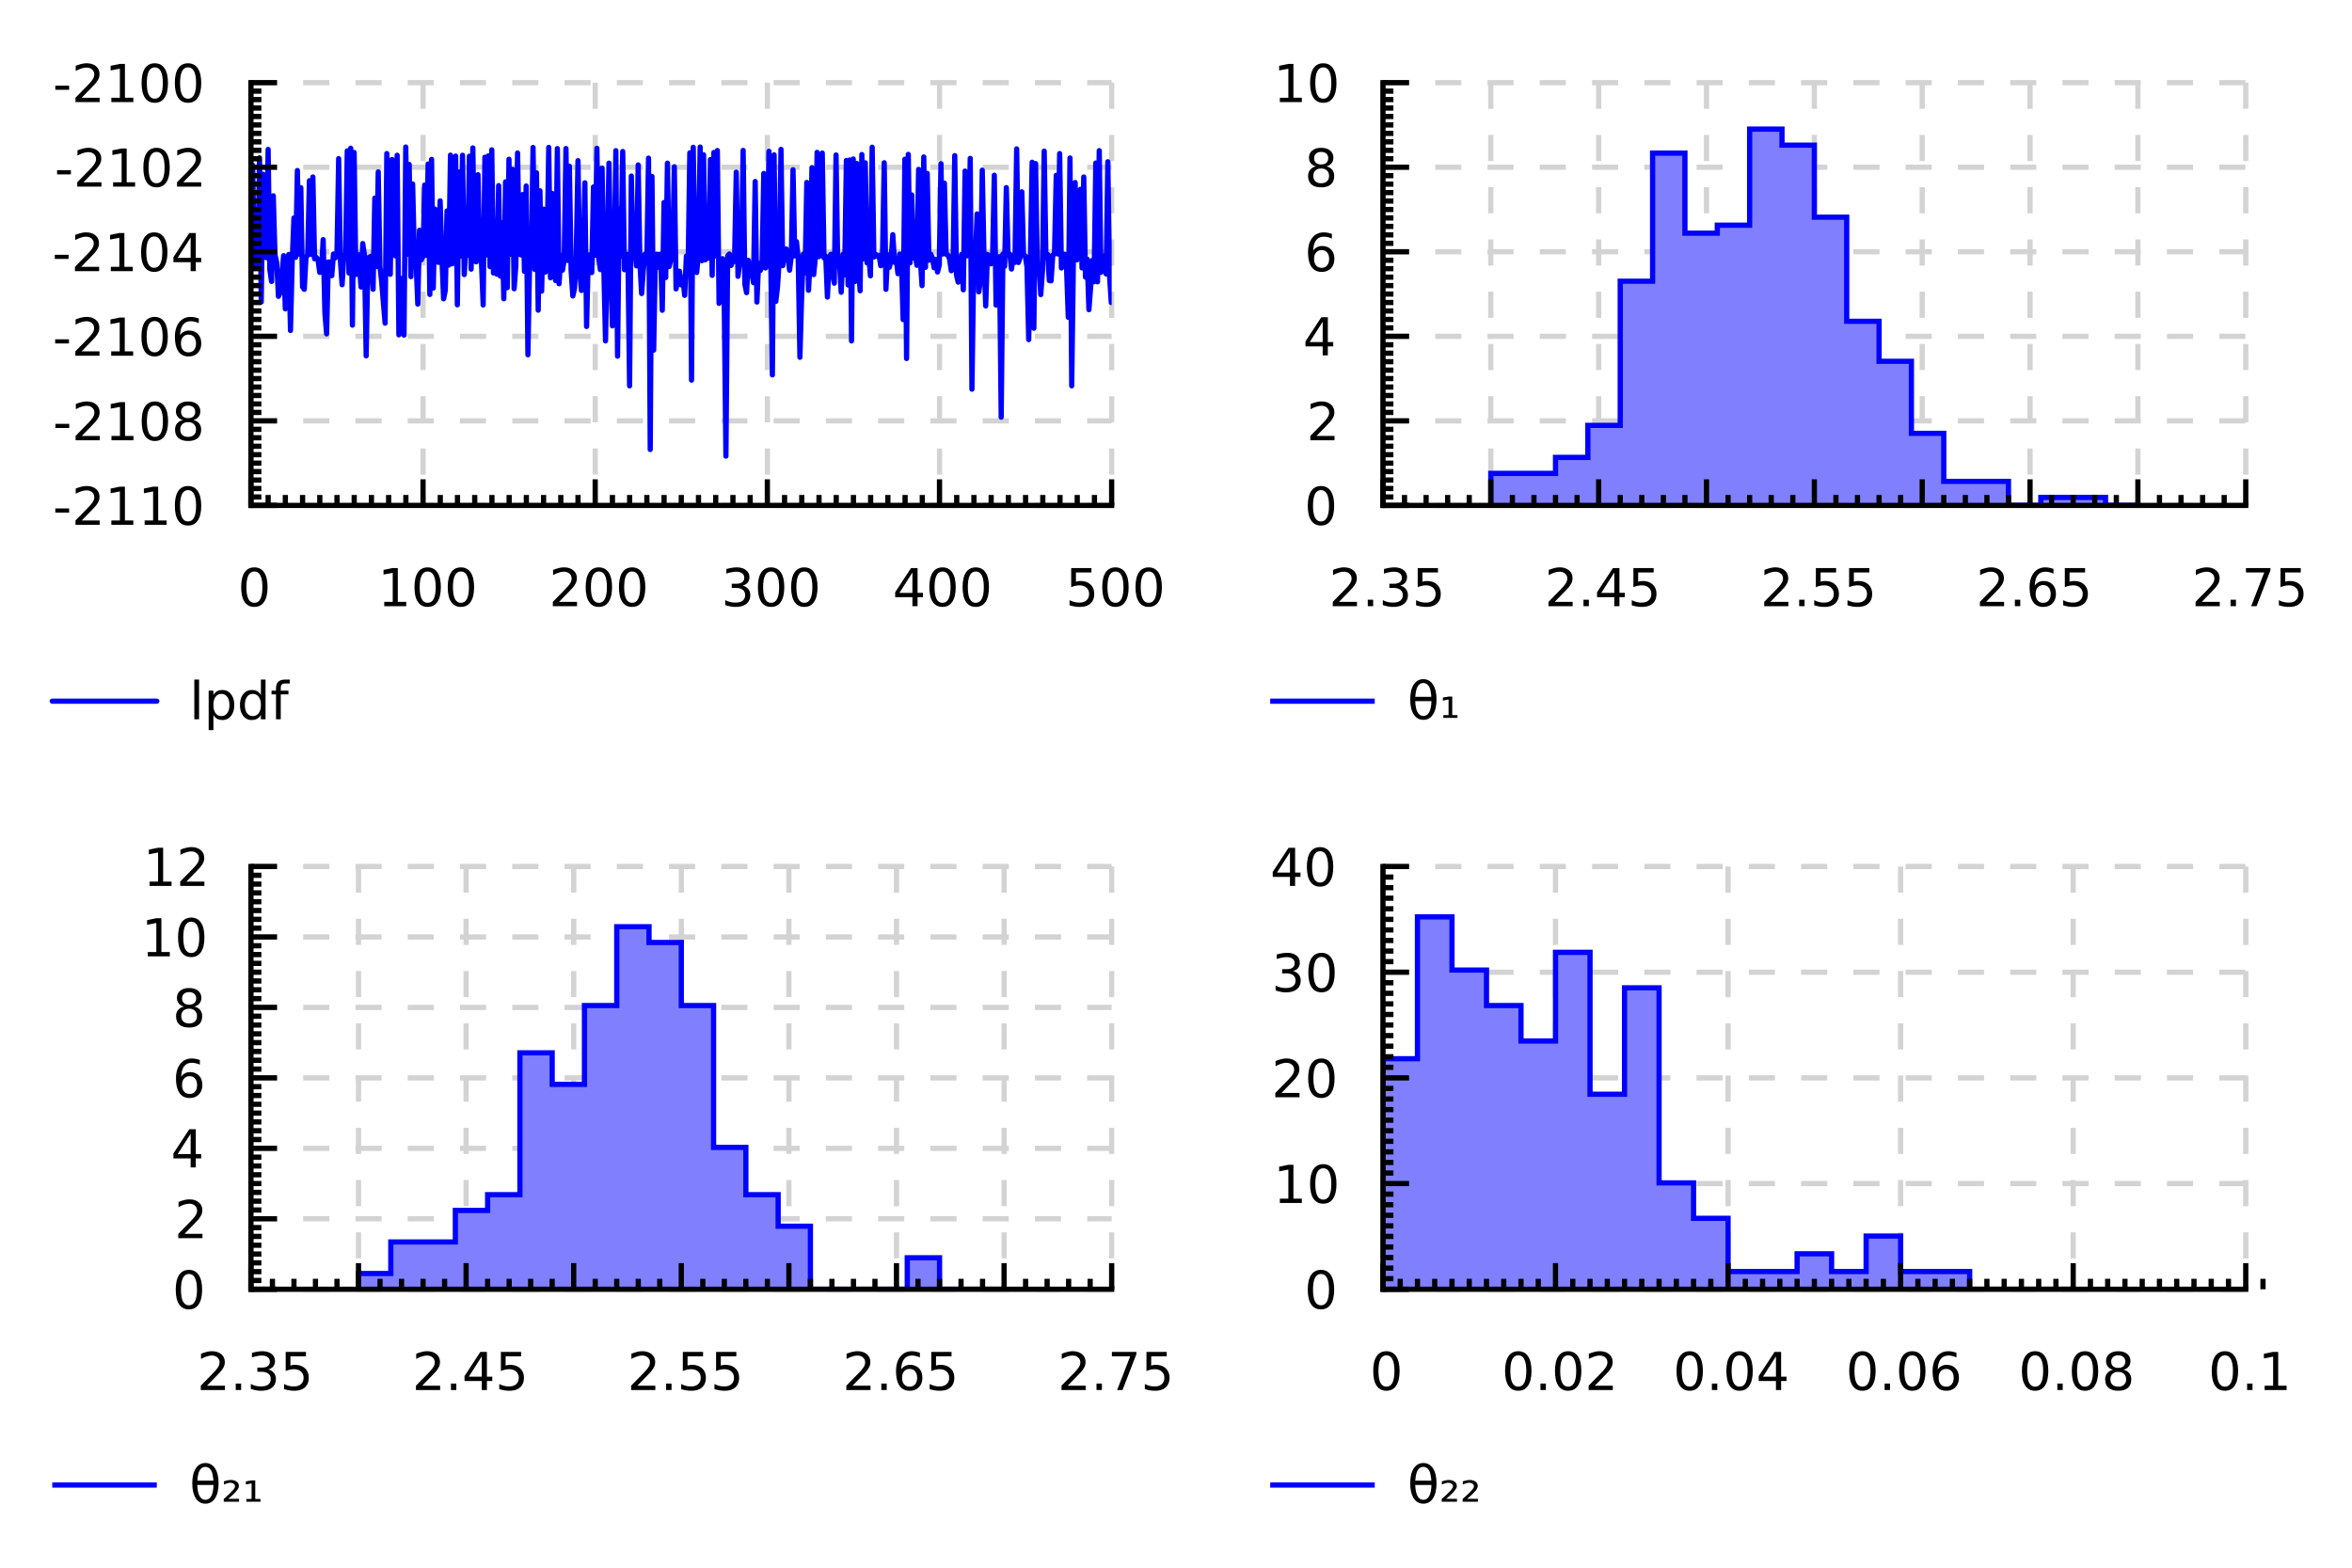 <svg xmlns="http://www.w3.org/2000/svg" xmlns:xlink="http://www.w3.org/1999/xlink" width="600" height="400" viewBox="0 0 450 300"><defs><symbol overflow="visible" id="b"><path d="M.484-3.14h2.641v.796H.485zm0 0"/></symbol><symbol overflow="visible" id="c"><path d="M1.922-.828h3.437V0H.734v-.828c.375-.383.883-.906 1.532-1.563a52.138 52.138 0 0 0 1.218-1.265c.313-.352.532-.649.657-.89.125-.25.187-.493.187-.735 0-.383-.137-.696-.406-.938-.274-.25-.625-.375-1.063-.375-.312 0-.64.059-.984.172-.336.106-.7.266-1.094.484v-1a8.838 8.838 0 0 1 1.11-.359c.343-.082.66-.125.953-.125.75 0 1.347.188 1.797.563.457.375.687.882.687 1.515 0 .305-.058.59-.172.86-.117.261-.32.574-.61.937-.085.094-.343.371-.78.828-.438.45-1.055 1.078-1.844 1.89zm0 0"/></symbol><symbol overflow="visible" id="d"><path d="M1.234-.828H2.86v-5.563l-1.765.344v-.89l1.75-.36h.984v6.469h1.61V0H1.234zm0 0"/></symbol><symbol overflow="visible" id="e"><path d="M3.172-6.64c-.5 0-.883.25-1.14.75-.25.5-.376 1.25-.376 2.25s.125 1.75.375 2.25c.258.5.64.75 1.14.75.52 0 .907-.25 1.157-.75.258-.5.39-1.25.39-2.25s-.132-1.75-.39-2.25c-.25-.5-.637-.75-1.156-.75zm0-.782c.82 0 1.445.324 1.875.969.437.648.656 1.586.656 2.812 0 1.23-.219 2.168-.656 2.813-.43.648-1.055.969-1.875.969-.813 0-1.438-.32-1.875-.97-.43-.644-.64-1.581-.64-2.812 0-1.226.21-2.164.64-2.812.437-.645 1.062-.969 1.875-.969zm0 0"/></symbol><symbol overflow="visible" id="f"><path d="M3.172-3.469c-.469 0-.84.133-1.11.39-.261.25-.39.595-.39 1.032 0 .438.129.781.39 1.031.27.25.641.375 1.11.375.469 0 .836-.125 1.11-.375.269-.25.405-.593.405-1.03 0-.438-.136-.782-.406-1.032-.261-.258-.633-.39-1.11-.39zm-.985-.406c-.417-.102-.746-.3-.984-.594-.242-.289-.36-.644-.36-1.062 0-.582.208-1.04.626-1.375.414-.344.984-.516 1.703-.516.726 0 1.3.172 1.719.516.414.336.625.793.625 1.375 0 .418-.121.773-.36 1.062-.242.293-.57.492-.984.594.476.105.848.32 1.11.64.257.325.39.72.39 1.188 0 .711-.215 1.25-.64 1.625-.43.375-1.048.563-1.86.563-.805 0-1.422-.188-1.86-.563-.43-.375-.64-.914-.64-1.625 0-.469.133-.863.406-1.187.27-.32.64-.536 1.11-.641zm-.359-1.563c0 .375.117.672.36.891.238.211.566.313.984.313.426 0 .758-.102 1-.313.238-.219.36-.516.36-.89 0-.375-.122-.665-.36-.875-.242-.22-.574-.329-1-.329-.418 0-.746.11-.985.329-.242.21-.359.5-.359.875zm0 0"/></symbol><symbol overflow="visible" id="g"><path d="M3.297-4.031c-.438 0-.79.152-1.047.453-.262.305-.39.715-.39 1.234 0 .531.128.95.39 1.25.258.305.61.453 1.047.453.445 0 .797-.148 1.047-.453.258-.3.39-.718.39-1.25 0-.52-.132-.93-.39-1.234-.25-.3-.602-.453-1.047-.453zm1.969-3.094v.89A4.341 4.341 0 0 0 4.5-6.5a3.03 3.03 0 0 0-.734-.094c-.657 0-1.157.219-1.5.657-.344.437-.54 1.105-.579 2 .188-.282.426-.493.72-.641.288-.156.609-.234.952-.234.727 0 1.305.226 1.735.671.426.438.64 1.04.64 1.797 0 .75-.226 1.356-.671 1.813-.438.449-1.028.672-1.766.672-.844 0-1.492-.32-1.938-.97C.922-1.472.703-2.41.703-3.64c0-1.144.27-2.062.813-2.75.55-.687 1.285-1.03 2.203-1.03.25 0 .5.026.75.077.25.043.515.117.797.219zm0 0"/></symbol><symbol overflow="visible" id="h"><path d="M3.781-6.438L1.297-2.546H3.78zm-.265-.859h1.25v4.75h1.03v.828h-1.03V0H3.78v-1.719H.484v-.953zm0 0"/></symbol><symbol overflow="visible" id="i"><path d="M4.063-3.938c.468.106.832.32 1.093.641.27.313.407.703.407 1.172 0 .719-.25 1.277-.75 1.672-.493.398-1.196.594-2.11.594a4.89 4.89 0 0 1-.937-.094 7.464 7.464 0 0 1-1-.266v-.953c.27.156.566.277.89.36.332.085.676.125 1.032.125.613 0 1.082-.118 1.406-.36.32-.25.484-.61.484-1.078 0-.426-.152-.758-.453-1-.305-.238-.719-.36-1.25-.36h-.86v-.812h.891c.489 0 .86-.098 1.11-.297.257-.195.39-.476.39-.843 0-.364-.136-.645-.406-.844-.262-.207-.637-.313-1.125-.313-.273 0-.563.032-.875.094-.313.055-.652.14-1.016.266v-.875c.375-.102.723-.18 1.047-.235.332-.05.64-.078.922-.078.75 0 1.344.172 1.781.516.438.336.657.793.657 1.375 0 .406-.118.75-.344 1.031-.23.273-.559.46-.984.563zm0 0"/></symbol><symbol overflow="visible" id="j"><path d="M1.078-7.297h3.875v.844H1.984v1.781c.145-.05.286-.086.422-.11.145-.019.29-.03.438-.03.812 0 1.453.226 1.922.671.476.438.718 1.04.718 1.797 0 .793-.246 1.406-.734 1.844-.48.43-1.168.64-2.063.64A5.99 5.99 0 0 1 1.75.063a8.095 8.095 0 0 1-.984-.234v-.984c.3.156.609.277.921.36.313.073.641.109.985.109.562 0 1.004-.145 1.328-.438.332-.3.5-.707.5-1.219 0-.5-.168-.894-.5-1.187-.324-.301-.766-.453-1.328-.453a3.52 3.52 0 0 0-.797.093 3.67 3.67 0 0 0-.797.266zm0 0"/></symbol><symbol overflow="visible" id="k"><path d="M.938-7.594h.906V0H.937zm0 0"/></symbol><symbol overflow="visible" id="l"><path d="M1.813-.828v2.906H.905v-7.547h.906v.828c.188-.32.422-.562.704-.718.289-.157.64-.235 1.046-.235.665 0 1.204.266 1.61.797.414.524.625 1.211.625 2.063 0 .867-.211 1.562-.625 2.093-.406.524-.945.782-1.61.782-.406 0-.757-.078-1.046-.235C2.234-.25 2-.492 1.812-.828zm3.062-1.906c0-.657-.14-1.172-.422-1.547a1.299 1.299 0 0 0-1.11-.563c-.48 0-.855.188-1.124.563-.274.375-.406.89-.406 1.547 0 .668.132 1.187.406 1.562.27.375.644.563 1.125.563.469 0 .836-.188 1.11-.563.28-.375.421-.894.421-1.562zm0 0"/></symbol><symbol overflow="visible" id="m"><path d="M4.547-4.64v-2.954h.89V0h-.89v-.828a1.81 1.81 0 0 1-.719.734c-.293.157-.64.235-1.047.235a1.958 1.958 0 0 1-1.61-.782C.755-1.17.548-1.867.548-2.734c0-.852.207-1.54.625-2.063.414-.531.953-.797 1.61-.797.405 0 .753.078 1.046.235.29.156.531.398.719.718zM1.484-2.735c0 .668.133 1.187.407 1.562.27.375.644.563 1.125.563a1.3 1.3 0 0 0 1.109-.563c.281-.375.422-.894.422-1.562 0-.657-.14-1.172-.422-1.547a1.299 1.299 0 0 0-1.11-.563c-.48 0-.855.188-1.124.563-.274.375-.407.89-.407 1.547zm0 0"/></symbol><symbol overflow="visible" id="n"><path d="M3.719-7.594v.75h-.86c-.324 0-.546.07-.671.203-.126.125-.188.356-.188.688v.484h1.469v.703H2V0h-.906v-4.766h-.86v-.703h.86v-.375c0-.613.14-1.054.422-1.328.28-.281.726-.422 1.343-.422zm0 0"/></symbol><symbol overflow="visible" id="q"><path d="M1.063-1.234h1.03V0h-1.03zm0 0"/></symbol><symbol overflow="visible" id="r"><path d="M.828-7.297h4.688v.422L2.859 0H1.83l2.5-6.453H.83zm0 0"/></symbol><symbol overflow="visible" id="s"><path d="M4.61-3.469H1.5c.05.98.191 1.672.422 2.078.27.512.648.766 1.14.766.489 0 .868-.254 1.141-.766.238-.445.375-1.14.406-2.078zm-.016-.828c-.086-.926-.215-1.55-.39-1.875-.282-.508-.665-.766-1.141-.766-.5 0-.883.25-1.141.75-.211.418-.344 1.047-.406 1.891zM3.062-7.672c.782 0 1.395.344 1.844 1.031.446.688.672 1.641.672 2.86 0 1.21-.226 2.164-.672 2.86-.449.687-1.062 1.03-1.843 1.03-.782 0-1.399-.343-1.844-1.03-.45-.696-.672-1.65-.672-2.86 0-1.219.223-2.172.672-2.86.445-.687 1.062-1.03 1.843-1.03zm0 0"/></symbol><symbol overflow="visible" id="t"><path d="M.766-.797h1V-3.78l-1.094.203v-.578l1.125-.188h.672v3.547h1v.531H.766zm0 0"/></symbol><symbol overflow="visible" id="w"><path d="M1.313-.813h2.062v.547H.453v-.53c.113-.102.274-.243.484-.423 1.114-1 1.672-1.648 1.672-1.953a.616.616 0 0 0-.25-.515c-.168-.133-.39-.204-.671-.204-.168 0-.352.032-.547.094-.2.055-.418.137-.657.25v-.61a5.94 5.94 0 0 1 .704-.187c.218-.05.421-.078.609-.078.469 0 .844.11 1.125.328.281.211.422.492.422.844 0 .45-.54 1.137-1.61 2.063a6.674 6.674 0 0 0-.421.375zm0 0"/></symbol><clipPath id="a"><path d="M48.008 27h164.687v61H48.008zm0 0"/></clipPath><clipPath id="o"><path d="M285 24h125v72.719H285zm0 0"/></clipPath><clipPath id="p"><path d="M284 24h126v72.719H284zm0 0"/></clipPath><clipPath id="u"><path d="M68 177h125v69.719H68zm0 0"/></clipPath><clipPath id="v"><path d="M68 176h125v70.719H68zm0 0"/></clipPath><clipPath id="x"><path d="M264.598 175H397v71.719H264.598zm0 0"/></clipPath><clipPath id="y"><path d="M264.598 174H398v72.719H264.598zm0 0"/></clipPath></defs><path d="M48.008 15.82v80.9m32.937-80.9v80.9m32.938-80.9v80.9m32.937-80.9v80.9m32.938-80.9v80.9m32.937-80.9v80.9m-164.687-.001h164.687M48.008 80.54h164.687M48.008 64.36h164.687M48.008 48.18h164.687M48.008 32h164.687M48.008 15.82h164.687" fill="none" stroke="#d3d3d3" stroke-dasharray="5,5" stroke-miterlimit="10"/><g clip-path="url(#a)"><path d="M48.336 31.625l.332 19.43.328-7.54.328 7.54.332-20.852.328 27.586.329-24.445.332 15.27.328.706.328-20.726.332 23.035.328 2.23.328-16.39.328 11.324.332 1.473.328 6.441.328-.71.333-3.458.328-3.61.328 10.176.332-9.503.328-.907.328 14.555.332-13.246.328-8.293.328 7.527.332-16.613.328 16.02.329-12.73.332 18.968.328.488.328-6.008.332-.664.328-14.117.328 14.11.332-14.829.328 15.657.328-.258.329.414.332 2.441.328-.176.328-6.086.332 14.075.328 3.957.328-13.758.332.023.328 2.598.328-4.152.332.757.329-.644.328-18.36.332 19.54.328 4.593.328-5.644.332.472.328-20.449.328 23.383.332-23.883.328 33.856.329-33.04.332 23.356.328-3.89.328 1.828.328 4.449.332-8.309.328 2.23.328 19.25.332-18.695.328-.242.329-.125.332 6.324.328-17.449.328 13.09.332-18.11.328 18.13.328 2.867.332 4.086.328 3.87.328-32.456.332 21.512.329 1.593.328-21.976.332 18.086.328.37.328-19.261.332 34.367.328-10.816.328 8.234.328 2.63.332-35.997.328 20.512.329-17.168.332 21.468.328-17.742.328 13.41.332 1.477.328 8.105.328-14.12.332 5.656.328-.657.328-13.664.332 13.446.329-17.473.328 24.973.332-25.856.328 24.625.328-15.11.332 9.177.328 1.027.328-11.781.332 10.82.328 7.93.329-1.645.328-15.172.332 10.371.328-21.047.328 20.79.332-1.856.328-18.758.328 28.465.332-25.418.328 16.09.329-19.29.332 22.83.328-5.786.328 2.07.332-18.941.328 21.617.328-23.2.332 21.66.328.134.328-16.66.332 15.293.329 1.257.328 8.375.332-28.273.328 18.687.328-18.949.328 21.2.332-22.352.328 23.57.328-.469.332.696.329-16.953.328 17.324.332-10.215.328 14.55.328-22.374.332 20.25.328-24.57.328 18.148.332-16.234.328 22.859.328-4.453.332-21.528.329 19.325.328.187.332-11.555.328 14.704.328-16.348.332 32.305.328-17.676.328-.39.328-21.61.332 23.336.329-18.489.328 26.293.332-22.847.328 19.195L104 40.02l.332 12.05.328-3.226.328-20.637.332 24.95.328-16.141.329 14.441.332 2.238.328-25.261.328 25.863.332-5.469.328 2.867.328-2.07.332-21.2.328 21.419.328-18.032.332 19.918.329 4.907.328-1.473.328-6.402.332-18.016.328 21.207.328 3.633.332-5.031.328-15.578.328 27.5.332-13.61.329-.113.328 3.41.332-16.387.328 13.051.328-20.457.332 20.715.328 2.508.328-19.442.332 18.848.328 14.238.329-15.793.332-18.226.328 19.226.328 11.914.332-9.914.328-23.617.328 39.332.328-28.27.332 9.16.328-20.066.328 22.625.332-2.953.329.055.328 25.129.332-40.149.328 15.371.328-1.765.332 3.582.328-19.324.328 18.84.332 5.78.328-4.581.329-2.996.332 1.375.328-19.711.328 55.754.332-52.25.328 33.238.328-18.293.332-.074.328 2.535.328-2.559.329 10.762.332-20.621.328 14.355.328-21.89.332 19.789.328-1.446.328-.742.332-16.918.328 23.38.328-1.766.332-1.621.329 2.62.328-1.437.332 3.445.328-7.523.328 2.41.332-22.16.328 43.488.328-44.558.332 20.441.328 3.516.329-3.54.332-20.464.328 21.75.328-20.266.328 20.098.332-8.469.328 8.164.328-18.887.332 22.168.328-23.511.328 19.78.333-20.155.328 29.246.328-8.352.332-.199.328 8.121.328 29.656.332-38.297.328-.382.328 2.195.332-.973.328.211.329-17.09.332 19.934.328-2.5.328-1.523.332-20.07.328 25.609.328 1.605.328-6.184.332 2.126.328-.145.329 2.3.332-19.366.328 23.07.328-7.438.332 1.399.328-.887.328-17.676.332 18.075.328-1.211.328-21.102.332 19.852.329 22.925.328-42.109.332 28.04.328-2.86.328-5.094.332-21.133.328 22.258.328-2.223.332-.984.328 1.457.329 2.613.328-2.71.332-16.509.328 16.489.328-2.727.332 2.946.328 19.18.328-11.438.332-8.328.328 3.617.329-17.309.332 20.637.328-6 .328-17.473.332 20.461.328-3.234.328-20.149.332 19.953.328-.484.328-19.344.332 20.067.329-.328.328 7.828.332-7.145.328-1.047.328 3.703.328 1.825.332-24.532.328 21.309.328-.988.332 5.949.328-7.234.329 3.89.332-21.875.328 23.828.328-23.914.332 34.617.328-34.812.328 23.453.332-22.601.328 19.039.328 5.328.333-26.078.328 19.957.328-18.368.332 19.153.328-1.703.328 4.183.332-24.617.328 21.008.328-.52.328.364.332-.157.329 1.985.328-1.707.332-18 .328 24.222.328-6.629.332 2.418.328-1.355.328-4.89.332 5.285.328-.645.329 2.824.332-3.754.328 1.012.328 11.527.332-30.687.328 38.133.328-39.063.332 20.766.328-13.012.328 12.082.332-.656.329 2.043.328-18.352.328 17.23.332 5.02.328-24.625.328 21.121.332-17.984.328 16.625.328-1.195.332.73.329 1.895.328-1.57.332 2.398.328-1.324.328-19.418.332 17.296.328-13.55.328 13.57.332.176.328.73.328 2.27.333-.547.328-21.48.328 22.824.332 1.382.328-2.863.328-2.449.328 6.785.332-22.719.328 16.223.328-.156.333-18.5.328 44.172.328-23.09.332-1.68.328-8.77.328 14.915.332-2.473.328-20.816.328 16.375.332 9.601.328-9.86.329.352.332 1.453.328-1.218.328-15.735.332 24.852.328-5.203.328-4.059.332 30.711.328-31.226.328 2.363.329-15.07.332 12.71.328.004.328 2.871.332-2.55.328 1.27.328-21.716.332 21.743.328-.985.328-12.539.332 12.043.329.234.328 2.094.332 13.906.328-16.035.328-17.906.332 31.762.328-31.504.328 19.203.332.254.328 5.617.329-4.531.332-22.926.328 20.29.328-.513.328 4.989.332.05.328-4.921.328-.2.332-15.07.328 15.059.328-19.215.333 21.89.328-2.664.328.051.332 2.63.328 9.417.328-30.477.332 43.602.328-24.789.328-14.117.332 14.804.328-.488.329-13.012.332 15.04.328-17.407.328 19.16.332-3.437.328 9.676.328-4.325.328-5.124.332 4.097.328-22.726.329 22.738.332-25.102.328 23.293.328-2.39.332-.782.328 3.473.328-21.465.332 21.895.328 5.039" fill="none" stroke-linecap="round" stroke-linejoin="round" stroke="#00f" stroke-miterlimit="10"/></g><path d="M48.008 96.719V15.82" fill="none" stroke-linecap="square" stroke="#000" stroke-miterlimit="10"/><path d="M48.008 96.719h2m-2-1.617h2m-2-1.618h2m-2-1.621h2m-2-1.617h2m-2-1.617h2m-2-1.617h2m-2-1.617h2m-2-1.622h2m-2-1.617h2m-2-1.616h2m-2-1.618h2m-2-1.617h2m-2-1.621h2m-2-1.618h2m-2-1.616h2m-2-1.618h2m-2-1.617h2m-2-1.621h2m-2-1.617h2m-2-1.617h2m-2-1.618h2m-2-1.617h2m-2-1.621h2m-2-1.617h2m-2-1.617h2m-2-1.618h2m-2-1.617h2m-2-1.621h2m-2-1.617h2m-2-1.617h2m-2-1.617h2m-2-1.618h2m-2-1.621h2m-2-1.617h2m-2-1.617h2m-2-1.617h2m-2-1.618h2m-2-1.621h2m-2-1.617h2m-2-1.617h2m-2-1.617h2m-2-1.617h2m-2-1.621h2m-2-1.618h2m-2-1.617h2m-2-1.617h2m-2-1.617h2m-2-1.621h2m-2-1.617h2m-2-1.618h2m-2 80.899h5m-5-16.179h5m-5-16.18h5m-5-16.18h5m-5-16.18h5m-5-16.18h5" fill="none" stroke="#000" stroke-miterlimit="10"/><use xlink:href="#b" x="10.102" y="100.43"/><use xlink:href="#c" x="13.71" y="100.43"/><use xlink:href="#d" x="20.072" y="100.43"/><use xlink:href="#d" x="26.435" y="100.43"/><use xlink:href="#e" x="32.797" y="100.43"/><use xlink:href="#b" x="10.121" y="84.25"/><use xlink:href="#c" x="13.729" y="84.25"/><use xlink:href="#d" x="20.092" y="84.25"/><use xlink:href="#e" x="26.454" y="84.25"/><use xlink:href="#f" x="32.816" y="84.25"/><use xlink:href="#b" x="10.07" y="68.07"/><use xlink:href="#c" x="13.679" y="68.07"/><use xlink:href="#d" x="20.041" y="68.07"/><use xlink:href="#e" x="26.403" y="68.07"/><use xlink:href="#g" x="32.766" y="68.07"/><use xlink:href="#b" x="10" y="51.891"/><use xlink:href="#c" x="13.608" y="51.891"/><use xlink:href="#d" x="19.971" y="51.891"/><use xlink:href="#e" x="26.333" y="51.891"/><use xlink:href="#h" x="32.695" y="51.891"/><use xlink:href="#b" x="10.438" y="35.711"/><use xlink:href="#c" x="14.046" y="35.711"/><use xlink:href="#d" x="20.408" y="35.711"/><use xlink:href="#e" x="26.771" y="35.711"/><use xlink:href="#c" x="33.133" y="35.711"/><use xlink:href="#b" x="10.102" y="19.531"/><use xlink:href="#c" x="13.71" y="19.531"/><use xlink:href="#d" x="20.072" y="19.531"/><use xlink:href="#e" x="26.435" y="19.531"/><use xlink:href="#e" x="32.797" y="19.531"/><path d="M48.008 96.719h164.687" fill="none" stroke-linecap="square" stroke="#000" stroke-miterlimit="10"/><path d="M48.008 96.719v-2m3.292 2v-2m3.294 2v-2m3.296 2v-2m3.294 2v-2m3.293 2v-2m3.293 2v-2m3.293 2v-2m3.297 2v-2m3.292 2v-2m3.293 2v-2m3.293 2v-2m3.293 2v-2m3.297 2v-2m3.293 2v-2m3.293 2v-2m3.293 2v-2m3.293 2v-2m3.297 2v-2m3.293 2v-2m3.293 2v-2m3.293 2v-2m3.293 2v-2m3.297 2v-2m3.293 2v-2m3.293 2v-2m3.293 2v-2m3.293 2v-2m3.296 2v-2m3.293 2v-2m3.293 2v-2m3.293 2v-2m3.293 2v-2m3.297 2v-2m3.293 2v-2m3.294 2v-2m3.292 2v-2m3.293 2v-2m3.297 2v-2m3.293 2v-2m3.293 2v-2m3.292 2v-2m3.294 2v-2m3.296 2v-2m3.294 2v-2m3.293 2v-2m3.293 2v-2m3.293 2v-2m3.297 2v-2m3.292 2v-2m3.293 2v-2m-164.687 2v-5m32.937 5v-5m32.938 5v-5m32.937 5v-5m32.938 5v-5m32.937 5v-5" fill="none" stroke="#000" stroke-miterlimit="10"/><use xlink:href="#e" x="45.488" y="116"/><use xlink:href="#d" x="72.281" y="116"/><use xlink:href="#e" x="78.644" y="116"/><use xlink:href="#e" x="85.006" y="116"/><use xlink:href="#c" x="105.039" y="116"/><use xlink:href="#e" x="111.401" y="116"/><use xlink:href="#e" x="117.764" y="116"/><use xlink:href="#i" x="137.988" y="116"/><use xlink:href="#e" x="144.351" y="116"/><use xlink:href="#e" x="150.713" y="116"/><use xlink:href="#h" x="170.789" y="116"/><use xlink:href="#e" x="177.151" y="116"/><use xlink:href="#e" x="183.514" y="116"/><use xlink:href="#j" x="203.871" y="116"/><use xlink:href="#e" x="210.233" y="116"/><use xlink:href="#e" x="216.596" y="116"/><path d="M10 134.18h20" fill="none" stroke-linecap="round" stroke-linejoin="round" stroke="#00f" stroke-miterlimit="10"/><use xlink:href="#k" x="36.242" y="137.641"/><use xlink:href="#l" x="39.021" y="137.641"/><use xlink:href="#m" x="45.368" y="137.641"/><use xlink:href="#n" x="51.716" y="137.641"/><path d="M264.598 15.82v80.9m20.632-80.9v80.9m20.637-80.9v80.9m20.633-80.9v80.9m20.633-80.9v80.9m20.637-80.9v80.9m20.632-80.9v80.9m20.633-80.9v80.9m20.637-80.9v80.9m-165.074-.001h165.074M264.598 80.54h165.074M264.598 64.36h165.074M264.598 48.18h165.074M264.598 32h165.074M264.598 15.82h165.074" fill="none" stroke="#d3d3d3" stroke-dasharray="5,5" stroke-miterlimit="10"/><g clip-path="url(#o)"><path d="M285.23 96.719v-6.13h12.383v-3.062h6.188v-6.129h6.191V53.816h6.192V29.305h6.187v15.32h6.192v-1.531h6.19V24.707h6.192v3.063h6.188v13.793h6.191V61.48h6.192v7.66h6.187v13.79h6.192v9.191h12.378v4.598h6.192v-1.531h12.383v1.53h6.187" fill="#8080ff"/></g><g clip-path="url(#p)"><path d="M285.23 96.719v-6.13h12.383v-3.062h6.188v-6.129h6.191V53.816h6.192V29.305h6.187v15.32h6.192v-1.531h6.19V24.707h6.192v3.063h6.188v13.793h6.191V61.48h6.192v7.66h6.187v13.79h6.192v9.191h12.378v4.598h6.192v-1.531h12.383v1.53h6.187" fill="none" stroke="#00f" stroke-miterlimit="10"/></g><path d="M264.598 96.719V15.82" fill="none" stroke-linecap="square" stroke="#000" stroke-miterlimit="10"/><path d="M264.598 96.719h2m-2-1.617h2m-2-1.618h2m-2-1.621h2m-2-1.617h2m-2-1.617h2m-2-1.617h2m-2-1.617h2m-2-1.622h2m-2-1.617h2m-2-1.616h2m-2-1.618h2m-2-1.617h2m-2-1.621h2m-2-1.618h2m-2-1.616h2m-2-1.618h2m-2-1.617h2m-2-1.621h2m-2-1.617h2m-2-1.617h2m-2-1.618h2m-2-1.617h2m-2-1.621h2m-2-1.617h2m-2-1.617h2m-2-1.618h2m-2-1.617h2m-2-1.621h2m-2-1.617h2m-2-1.617h2m-2-1.617h2m-2-1.618h2m-2-1.621h2m-2-1.617h2m-2-1.617h2m-2-1.617h2m-2-1.618h2m-2-1.621h2m-2-1.617h2m-2-1.617h2m-2-1.617h2m-2-1.617h2m-2-1.621h2m-2-1.618h2m-2-1.617h2m-2-1.617h2m-2-1.617h2m-2-1.621h2m-2-1.617h2m-2-1.618h2m-2 80.899h5m-5-16.179h5m-5-16.18h5m-5-16.18h5m-5-16.18h5m-5-16.18h5" fill="none" stroke="#000" stroke-miterlimit="10"/><use xlink:href="#e" x="249.559" y="100.43"/><use xlink:href="#c" x="249.969" y="84.25"/><use xlink:href="#h" x="249.285" y="68.004"/><use xlink:href="#g" x="249.563" y="51.891"/><use xlink:href="#f" x="249.598" y="35.711"/><use xlink:href="#d" x="243.637" y="19.531"/><use xlink:href="#e" x="249.999" y="19.531"/><path d="M264.598 96.719h165.074" fill="none" stroke-linecap="square" stroke="#000" stroke-miterlimit="10"/><path d="M264.598 96.719v-2m4.125 2v-2m4.129 2v-2m4.125 2v-2m4.128 2v-2m4.125 2v-2m4.13 2v-2m4.124 2v-2m4.129 2v-2m4.125 2v-2m4.129 2v-2m4.125 2v-2m4.129 2v-2m4.125 2v-2m4.125 2v-2m4.129 2v-2m4.125 2v-2m4.129 2v-2m4.125 2v-2m4.129 2v-2m4.125 2v-2m4.129 2v-2m4.125 2v-2m4.129 2v-2m4.124 2v-2m4.13 2v-2m4.125 2v-2m4.128 2v-2m4.125 2v-2m4.125 2v-2m4.129 2v-2m4.125 2v-2m4.129 2v-2m4.125 2v-2m4.129 2v-2m4.125 2v-2m4.129 2v-2m4.126 2v-2m4.128 2v-2m4.125 2v-2m4.129 2v-2m-165.074 2v-5m20.632 5v-5m20.637 5v-5m20.633 5v-5m20.633 5v-5m20.637 5v-5m20.632 5v-5m20.633 5v-5m20.637 5v-5" fill="none" stroke="#000" stroke-miterlimit="10"/><use xlink:href="#c" x="254.266" y="116"/><use xlink:href="#q" x="260.628" y="116"/><use xlink:href="#i" x="263.807" y="116"/><use xlink:href="#j" x="270.169" y="116"/><use xlink:href="#c" x="295.535" y="116"/><use xlink:href="#q" x="301.897" y="116"/><use xlink:href="#h" x="305.076" y="116"/><use xlink:href="#j" x="311.438" y="116"/><use xlink:href="#c" x="336.805" y="116"/><use xlink:href="#q" x="343.167" y="116"/><use xlink:href="#j" x="346.346" y="116"/><use xlink:href="#j" x="352.708" y="116"/><use xlink:href="#c" x="378.074" y="116"/><use xlink:href="#q" x="384.437" y="116"/><use xlink:href="#g" x="387.615" y="116"/><use xlink:href="#j" x="393.978" y="116"/><use xlink:href="#c" x="419.34" y="116"/><use xlink:href="#q" x="425.702" y="116"/><use xlink:href="#r" x="428.881" y="116"/><use xlink:href="#j" x="435.243" y="116"/><path d="M243.023 134.18h20" fill="none" stroke="#00f" stroke-miterlimit="10"/><use xlink:href="#s" x="269.266" y="137.641"/><use xlink:href="#t" x="275.384" y="137.641"/><path d="M48.008 165.82v80.899m20.586-80.899v80.899M89.18 165.82v80.899m20.586-80.899v80.899m20.586-80.899v80.899m20.586-80.899v80.899m20.585-80.899v80.899m20.587-80.899v80.899m20.585-80.899v80.899m-164.687 0h164.687M48.008 233.234h164.687m-164.687-13.48h164.687M48.008 206.27h164.687M48.008 192.785h164.687m-164.687-13.48h164.687M48.008 165.82h164.687" fill="none" stroke="#d3d3d3" stroke-dasharray="5,5" stroke-miterlimit="10"/><g clip-path="url(#u)"><path d="M68.594 246.719v-3.016h6.176v-6.035h12.35v-6.031h6.176v-3.016h6.176v-27.148h6.175v6.035h6.176v-15.082H118v-15.082h6.176v3.015h6.176v12.067h6.175v27.144h6.176v9.051h6.176v6.031h6.176v12.067h18.527v-6.031h6.176v6.03h12.351" fill="#8080ff"/></g><g clip-path="url(#v)"><path d="M68.594 246.719v-3.016h6.176v-6.035h12.35v-6.031h6.176v-3.016h6.176v-27.148h6.175v6.035h6.176v-15.082H118v-15.082h6.176v3.015h6.176v12.067h6.175v27.144h6.176v9.051h6.176v6.031h6.176v12.067h18.527v-6.031h6.176v6.03h12.351" fill="none" stroke="#00f" stroke-miterlimit="10"/></g><path d="M48.008 246.719V165.82" fill="none" stroke-linecap="square" stroke="#000" stroke-miterlimit="10"/><path d="M48.008 246.719h2m-2-1.684h2m-2-1.687h2m-2-1.684h2m-2-1.687h2m-2-1.684h2m-2-1.688h2m-2-1.683h2m-2-1.688h2m-2-1.684h2m-2-1.687h2m-2-1.683h2m-2-1.688h2m-2-1.683h2m-2-1.684h2m-2-1.687h2m-2-1.684h2m-2-1.688h2m-2-1.683h2m-2-1.688h2m-2-1.683h2m-2-1.688h2m-2-1.684h2m-2-1.687h2m-2-1.683h2m-2-1.684h2m-2-1.688h2m-2-1.683h2m-2-1.688h2m-2-1.683h2m-2-1.688h2m-2-1.683h2m-2-1.688h2m-2-1.683h2m-2-1.688h2m-2-1.684h2m-2-1.683h2m-2-1.687h2m-2-1.684h2m-2-1.688h2m-2-1.683h2m-2-1.688h2m-2-1.683h2m-2-1.688h2m-2-1.683h2m-2-1.688h2m-2-1.684h2m-2-1.687h2m-2-1.684h2m-2 80.899h5m-5-13.485h5m-5-13.48h5m-5-13.484h5m-5-13.485h5m-5-13.48h5m-5-13.485h5" fill="none" stroke="#000" stroke-miterlimit="10"/><use xlink:href="#e" x="32.969" y="250.43"/><use xlink:href="#c" x="33.379" y="236.945"/><use xlink:href="#h" x="32.695" y="223.398"/><use xlink:href="#g" x="32.973" y="209.98"/><use xlink:href="#f" x="33.008" y="196.496"/><use xlink:href="#d" x="27.047" y="183.016"/><use xlink:href="#e" x="33.409" y="183.016"/><use xlink:href="#d" x="27.383" y="169.531"/><use xlink:href="#c" x="33.745" y="169.531"/><path d="M48.008 246.719h164.687" fill="none" stroke-linecap="square" stroke="#000" stroke-miterlimit="10"/><path d="M48.008 246.719v-2m4.117 2v-2m4.117 2v-2m4.118 2v-2m4.117 2v-2m4.117 2v-2m4.116 2v-2m4.118 2v-2m4.117 2v-2m4.118 2v-2m4.117 2v-2m4.117 2v-2m4.117 2v-2m4.117 2v-2m4.117 2v-2m4.118 2v-2m4.117 2v-2m4.117 2v-2m4.117 2v-2m4.117 2v-2m4.118 2v-2m4.117 2v-2m4.117 2v-2m4.117 2v-2m4.117 2v-2m4.118 2v-2m4.117 2v-2m4.117 2v-2m4.118 2v-2m4.116 2v-2m4.117 2v-2m4.117 2v-2m4.118 2v-2m4.117 2v-2m4.117 2v-2m4.118 2v-2m4.117 2v-2m4.117 2v-2m4.116 2v-2m4.118 2v-2m4.117 2v-2m-164.687 2v-5m20.586 5v-5m20.586 5v-5m20.586 5v-5m20.586 5v-5m20.586 5v-5m20.585 5v-5m20.587 5v-5m20.585 5v-5" fill="none" stroke="#000" stroke-miterlimit="10"/><use xlink:href="#c" x="37.68" y="266"/><use xlink:href="#q" x="44.042" y="266"/><use xlink:href="#i" x="47.221" y="266"/><use xlink:href="#j" x="53.583" y="266"/><use xlink:href="#c" x="78.852" y="266"/><use xlink:href="#q" x="85.214" y="266"/><use xlink:href="#h" x="88.393" y="266"/><use xlink:href="#j" x="94.755" y="266"/><use xlink:href="#c" x="120.023" y="266"/><use xlink:href="#q" x="126.386" y="266"/><use xlink:href="#j" x="129.564" y="266"/><use xlink:href="#j" x="135.927" y="266"/><use xlink:href="#c" x="161.195" y="266"/><use xlink:href="#q" x="167.558" y="266"/><use xlink:href="#g" x="170.736" y="266"/><use xlink:href="#j" x="177.099" y="266"/><use xlink:href="#c" x="202.367" y="266"/><use xlink:href="#q" x="208.729" y="266"/><use xlink:href="#r" x="211.908" y="266"/><use xlink:href="#j" x="218.271" y="266"/><path d="M10 284.18h20" fill="none" stroke="#00f" stroke-miterlimit="10"/><use xlink:href="#s" x="36.242" y="287.641"/><use xlink:href="#w" x="42.36" y="287.641"/><use xlink:href="#t" x="46.369" y="287.641"/><path d="M264.598 165.82v80.899m33.015-80.899v80.899m33.012-80.899v80.899m33.015-80.899v80.899m33.016-80.899v80.899m33.016-80.899v80.899m-165.074 0h165.074m-165.074-20.227h165.074M264.598 206.27h165.074m-165.074-20.223h165.074M264.598 165.82h165.074" fill="none" stroke="#d3d3d3" stroke-dasharray="5,5" stroke-miterlimit="10"/><g clip-path="url(#x)"><path d="M264.598 246.719v-44.114h6.601v-27.148h6.606v10.18h6.601v6.789h6.602v6.785h6.605v-16.965h6.602v27.145h6.601v-20.36h6.606v37.328h6.601v6.786h6.602v10.18h13.207v-3.391h6.602v3.39h6.605v-6.785h6.602v6.785h13.207v3.395h19.808" fill="#8080ff"/></g><g clip-path="url(#y)"><path d="M264.598 246.719v-44.114h6.601v-27.148h6.606v10.18h6.601v6.789h6.602v6.785h6.605v-16.965h6.602v27.145h6.601v-20.36h6.606v37.328h6.601v6.786h6.602v10.18h13.207v-3.391h6.602v3.39h6.605v-6.785h6.602v6.785h13.207v3.395h19.808" fill="none" stroke="#00f" stroke-miterlimit="10"/></g><path d="M264.598 246.719V165.82" fill="none" stroke-linecap="square" stroke="#000" stroke-miterlimit="10"/><path d="M264.598 246.719h2m-2-2.024h2m-2-2.023h2m-2-2.02h2m-2-2.023h2m-2-2.024h2m-2-2.019h2m-2-2.023h2m-2-2.023h2m-2-2.024h2m-2-2.024h2m-2-2.019h2m-2-2.023h2m-2-2.024h2m-2-2.02h2m-2-2.023h2m-2-2.023h2m-2-2.024h2m-2-2.023h2m-2-2.02h2m-2-2.023h2m-2-2.024h2m-2-2.019h2m-2-2.024h2m-2-2.023h2m-2-2.024h2m-2-2.023h2m-2-2.02h2m-2-2.023h2m-2-2.024h2m-2-2.019h2m-2-2.024h2m-2-2.023h2m-2-2.023h2m-2-2.024h2m-2-2.019h2m-2-2.024h2m-2-2.023h2m-2-2.02h2m-2-2.023h2m-2-2.024h2m-2 80.899h5m-5-20.227h5m-5-20.222h5m-5-20.223h5m-5-20.227h5" fill="none" stroke="#000" stroke-miterlimit="10"/><use xlink:href="#e" x="249.559" y="250.43"/><use xlink:href="#d" x="243.637" y="230.203"/><use xlink:href="#e" x="249.999" y="230.203"/><use xlink:href="#c" x="243.27" y="209.98"/><use xlink:href="#e" x="249.632" y="209.98"/><use xlink:href="#i" x="243.297" y="189.758"/><use xlink:href="#e" x="249.659" y="189.758"/><use xlink:href="#h" x="243.023" y="169.531"/><use xlink:href="#e" x="249.386" y="169.531"/><path d="M264.598 246.719h165.074" fill="none" stroke-linecap="square" stroke="#000" stroke-miterlimit="10"/><path d="M264.598 246.719v-2m3.3 2v-2m3.302 2v-2m3.3 2v-2m3.305 2v-2m3.3 2v-2m3.301 2v-2m3.301 2v-2m3.301 2v-2m3.301 2v-2m3.304 2v-2m3.301 2v-2m3.301 2v-2m3.301 2v-2m3.3 2v-2m3.301 2v-2m3.305 2v-2m3.301 2v-2m3.3 2v-2m3.301 2v-2m3.301 2v-2m3.305 2v-2m3.3 2v-2m3.301 2v-2m3.301 2v-2m3.301 2v-2m3.301 2v-2m3.304 2v-2m3.302 2v-2m3.3 2v-2m3.3 2v-2m3.301 2v-2m3.301 2v-2m3.305 2v-2m3.301 2v-2m3.3 2v-2m3.302 2v-2m3.3 2v-2m3.305 2v-2m3.3 2v-2m3.301 2v-2m3.301 2v-2m3.301 2v-2m3.301 2v-2m3.304 2v-2m3.301 2v-2m3.301 2v-2m3.301 2v-2m3.3 2v-2m3.301 2v-2m3.305 2v-2m3.301 2v-2m-168.375 2v-5m33.015 5v-5m33.012 5v-5m33.015 5v-5m33.016 5v-5m33.016 5v-5" fill="none" stroke="#000" stroke-miterlimit="10"/><use xlink:href="#e" x="262.078" y="266"/><use xlink:href="#e" x="287.309" y="266"/><use xlink:href="#q" x="293.671" y="266"/><use xlink:href="#e" x="296.85" y="266"/><use xlink:href="#c" x="303.212" y="266"/><use xlink:href="#e" x="320.105" y="266"/><use xlink:href="#q" x="326.468" y="266"/><use xlink:href="#e" x="329.646" y="266"/><use xlink:href="#h" x="336.009" y="266"/><use xlink:href="#e" x="353.152" y="266"/><use xlink:href="#q" x="359.515" y="266"/><use xlink:href="#e" x="362.693" y="266"/><use xlink:href="#g" x="369.056" y="266"/><use xlink:href="#e" x="386.195" y="266"/><use xlink:href="#q" x="392.558" y="266"/><use xlink:href="#e" x="395.736" y="266"/><use xlink:href="#f" x="402.099" y="266"/><use xlink:href="#e" x="422.508" y="266"/><use xlink:href="#q" x="428.87" y="266"/><use xlink:href="#d" x="432.049" y="266"/><path d="M243.023 284.18h20" fill="none" stroke="#00f" stroke-miterlimit="10"/><use xlink:href="#s" x="269.266" y="287.641"/><use xlink:href="#w" x="275.384" y="287.641"/><use xlink:href="#w" x="279.393" y="287.641"/></svg>